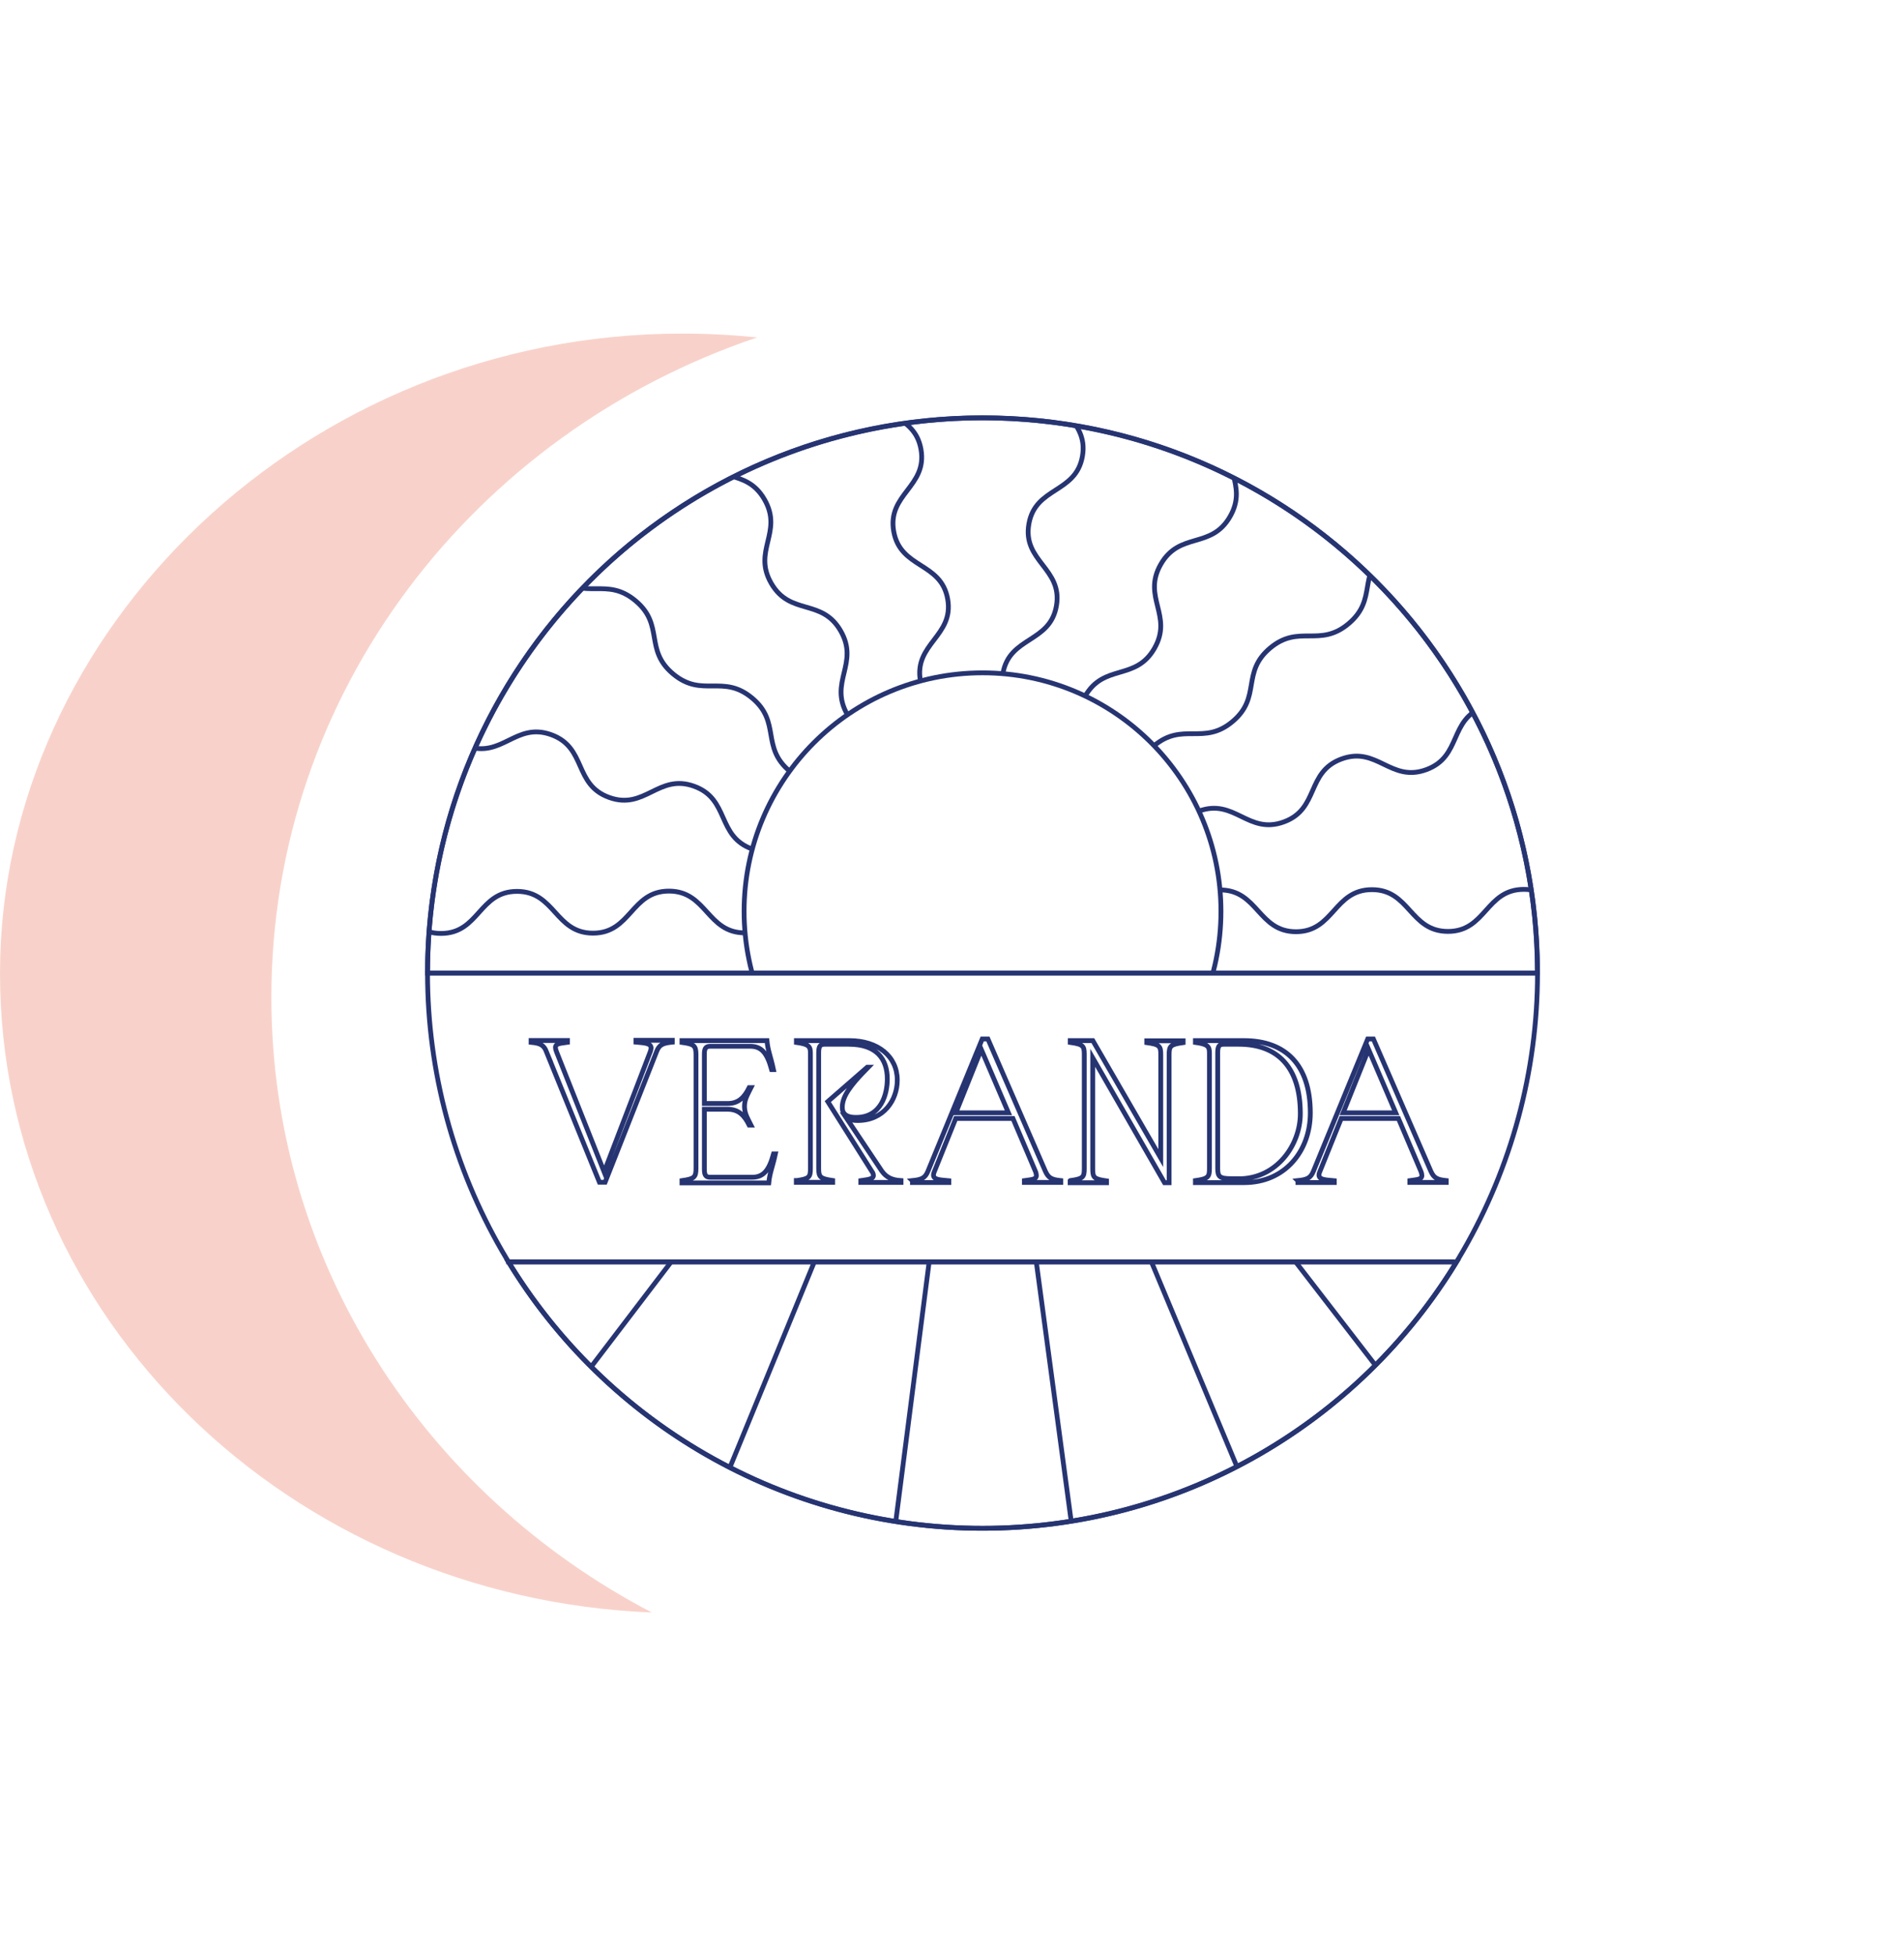 <?xml version="1.0" encoding="UTF-8"?>
<svg id="Lag_1" data-name="Lag 1" xmlns="http://www.w3.org/2000/svg" xmlns:xlink="http://www.w3.org/1999/xlink" viewBox="0 0 198.36 203.57">
  <defs>
    <style>
      .cls-1 {
        clip-path: url(#clippath);
      }

      .cls-2, .cls-3 {
        stroke-width: 0px;
      }

      .cls-2, .cls-4 {
        fill: none;
      }

      .cls-5 {
        clip-path: url(#clippath-1);
      }

      .cls-3 {
        fill: #f8d2ca;
      }

      .cls-4 {
        stroke: #263472;
        stroke-miterlimit: 10;
        stroke-width: .5px;
      }
    </style>
    <clipPath id="clippath">
      <path class="cls-2" d="m102.36,43.51c-31.93,0-57.82,25.88-57.82,57.82h115.63c0-31.93-25.88-57.82-57.82-57.82h.01Z"/>
    </clipPath>
    <clipPath id="clippath-1">
      <path class="cls-2" d="m102.36,159.16c20.92,0,39.24-11.11,49.39-27.74H52.97c10.16,16.64,28.47,27.74,49.39,27.74Z"/>
    </clipPath>
  </defs>
  <g>
    <g>
      <path class="cls-4" d="m56.94,109.54c-.29-.72-.66-.9-1.61-.99v-.19h3.79v.19c-.72.11-1.25.1-1.25.54,0,.11.03.25.11.45l4.96,12.51,4.83-12.59c.03-.11.06-.24.06-.32,0-.54-.8-.53-1.58-.61v-.19h3.79v.19c-.99.1-1.36.27-1.63.97l-5.37,13.62h-.59l-5.53-13.6h0Z"/>
      <path class="cls-4" d="m71.05,122.95c1.25-.18,1.46-.33,1.46-1.26v-11.87c0-.96-.25-1.09-1.46-1.26v-.19h8.85c.1,1.07.39,1.65.68,3.02h-.19c-.48-1.76-1.07-2.43-2.24-2.43h-4.18c-.54,0-.59.37-.59.88v5.08h2.43c1.17,0,1.76-.69,2.24-1.65h.19c-.29.59-.68,1.17-.68,1.95s.39,1.36.68,1.95h-.19c-.48-.97-1.07-1.65-2.24-1.65h-2.43v6.2c0,.56.08.88.59.88h4.38c1.17,0,1.76-.68,2.24-2.43h.19c-.29,1.36-.59,1.95-.69,3.02h-9.04v-.21Z"/>
      <path class="cls-4" d="m82.97,122.95c1.34-.19,1.46-.35,1.46-1.26v-12.02c0-.69-.16-.93-1.46-1.11v-.19h5.53c2.94,0,4.98,1.63,4.98,4.12,0,2.06-1.4,4.2-4.12,4.2-.37,0-.74-.03-1.17-.24l3.68,5.51c.48.66,1.05.93,2,.99v.19h-4.19v-.19c.7-.11,1.31-.14,1.31-.53,0-.11-.03-.27-.18-.46l-4.57-7.24,4.11-3.58h.11c-.72.74-2.08,2.08-2.53,3.25-.11.29-.18.61-.18.89,0,.25.03.48.18.66.29.39.91.43,1.25.43,2.65,0,3.26-2.45,3.26-4.01,0-2.06-1.11-3.61-4.01-3.61h-2.53c-.48,0-.61.24-.61.91v12.02c0,.91.16,1.07,1.46,1.26v.19h-3.79v-.19h.01Z"/>
      <path class="cls-4" d="m95.04,122.95c.99-.1,1.34-.27,1.63-.97l5.66-13.78h.59l5.98,13.76c.32.72.66.89,1.61.99v.19h-3.79v-.19c.72-.11,1.25-.1,1.25-.53,0-.11-.03-.27-.11-.46l-2.33-5.48h-5.96l-2.24,5.56c-.06.14-.08.24-.08.33,0,.53.82.51,1.6.59v.19h-3.79v-.19h-.01Zm10.02-7.06l-2.83-6.6-2.65,6.6h5.47Z"/>
      <path class="cls-4" d="m111.5,122.95c1.34-.19,1.46-.35,1.46-1.26v-11.87c0-.89-.11-1.07-1.46-1.26v-.19h2.35l7.08,12.24v-10.77c0-.89-.11-1.07-1.46-1.26v-.19h3.79v.19c-1.31.19-1.46.33-1.46,1.26v13.33h-.48l-7.48-13.01v11.56c0,.93.14,1.07,1.44,1.26v.19h-3.79v-.21Z"/>
      <path class="cls-4" d="m124.54,122.95c1.34-.19,1.46-.39,1.46-1.26v-12.02c0-.69-.16-.93-1.46-1.11v-.19h5.07c4.28,0,6.9,2.49,6.9,7.53,0,3.95-2.62,7.26-6.89,7.26h-5.08v-.19h0Zm4.51-.19c3.99,0,6.42-3.55,6.42-6.77,0-4.92-2.43-7.24-6.42-7.24h-1.58c-.48,0-.61.24-.61.91v12.02c0,.88.21,1.07,1.46,1.07,0,0,.72,0,.72,0Z"/>
      <path class="cls-4" d="m135.2,122.95c.99-.1,1.34-.27,1.63-.97l5.66-13.78h.59l5.98,13.76c.32.72.66.89,1.61.99v.19h-3.79v-.19c.72-.11,1.25-.1,1.25-.53,0-.11-.03-.27-.11-.46l-2.33-5.48h-5.96l-2.24,5.56c-.06.14-.08.24-.08.33,0,.53.82.51,1.6.59v.19h-3.79v-.19h-.01Zm10.21-7.06l-2.83-6.6-2.65,6.6h5.47Z"/>
    </g>
    <g>
      <g>
        <g class="cls-1">
          <g>
            <circle class="cls-4" cx="102.36" cy="94.91" r="24.84"/>
            <path class="cls-4" d="m95.89,70.92c-.7-3.9,3.52-4.65,2.84-8.53s-4.92-3.14-5.62-7.04,3.52-4.65,2.84-8.55-4.92-3.14-5.62-7.04,3.52-4.65,2.84-8.55-4.92-3.14-5.62-7.03,3.52-4.65,2.83-8.55-4.92-3.14-5.62-7.05,3.52-4.65,2.83-8.56"/>
            <path class="cls-4" d="m88.29,74.44c-1.98-3.42,1.27-5.31-.71-8.74s-5.25-1.53-7.23-4.95,1.27-5.31-.71-8.74-5.25-1.53-7.23-4.95,1.27-5.31-.71-8.74-5.25-1.53-7.23-4.94,1.27-5.31-.71-8.74-5.25-1.53-7.24-4.95,1.27-5.31-.72-8.75"/>
            <path class="cls-4" d="m82.28,80.32c-3.04-2.53-.89-5.1-3.93-7.63s-5.18.03-8.22-2.5-.89-5.1-3.93-7.63-5.18.03-8.22-2.5-.89-5.1-3.93-7.64-5.18.03-8.22-2.5-.89-5.1-3.93-7.64-5.18.03-8.22-2.51-.9-5.11-3.94-7.64"/>
            <path class="cls-4" d="m78.36,88.42c-3.72-1.34-2.33-5.2-6.05-6.54s-5.11,2.51-8.84,1.17-2.33-5.2-6.05-6.54-5.11,2.51-8.84,1.17-2.33-5.2-6.05-6.54-5.11,2.51-8.83,1.17-2.33-5.2-6.05-6.54-5.12,2.51-8.84,1.16-2.33-5.2-6.06-6.55"/>
            <path class="cls-4" d="m77.6,97.15c-3.95,0-3.96-4.35-7.91-4.35s-3.94,4.37-7.9,4.38-3.96-4.35-7.93-4.35-3.94,4.37-7.9,4.38-3.96-4.35-7.93-4.35-3.94,4.37-7.9,4.38-3.96-4.35-7.93-4.35-3.95,4.37-7.91,4.38-3.97-4.35-7.93-4.35"/>
            <path class="cls-4" d="m79.81,105.35c-3.72,1.36-5.12-2.48-8.84-1.13s-2.31,5.2-6.02,6.56-5.12-2.48-8.84-1.11-2.31,5.2-6.02,6.56-5.12-2.48-8.84-1.11-2.31,5.2-6.01,6.56-5.12-2.48-8.84-1.11-2.31,5.2-6.02,6.56-5.12-2.48-8.85-1.11"/>
            <path class="cls-4" d="m84.49,112.14c-3.02,2.54-5.17,0-8.2,2.54s-.88,5.1-3.9,7.64-5.17,0-8.2,2.56-.88,5.1-3.9,7.64-5.17,0-8.2,2.56-.88,5.1-3.9,7.64c-3.02,2.54-5.18,0-8.2,2.56s-.88,5.1-3.91,7.66-5.18,0-8.21,2.56"/>
            <path class="cls-4" d="m91.66,117.32c-1.97,3.43-5.25,1.54-7.22,4.98s1.31,5.31-.66,8.75-5.25,1.54-7.22,4.98,1.31,5.31-.66,8.75-5.25,1.55-7.22,4.98,1.31,5.31-.66,8.74-5.25,1.55-7.22,4.99,1.31,5.31-.66,8.75-5.25,1.55-7.23,4.99"/>
            <path class="cls-4" d="m100.22,119.68c-.68,3.9-4.91,3.16-5.58,7.06s3.56,4.63,2.87,8.53-4.91,3.16-5.58,7.06c-.68,3.9,3.56,4.64,2.87,8.53s-4.91,3.16-5.58,7.06,3.56,4.63,2.87,8.52-4.91,3.16-5.58,7.06,3.55,4.64,2.87,8.55-4.91,3.16-5.58,7.07"/>
            <path class="cls-4" d="m108.82,118.91c.7,3.9-3.52,4.65-2.84,8.53s4.92,3.14,5.62,7.04-3.52,4.65-2.84,8.55,4.92,3.14,5.62,7.04-3.52,4.65-2.84,8.55,4.92,3.14,5.62,7.03-3.52,4.65-2.83,8.55,4.92,3.14,5.62,7.05-3.52,4.65-2.83,8.56"/>
            <path class="cls-4" d="m116.41,115.39c1.98,3.42-1.27,5.31.71,8.74s5.25,1.53,7.23,4.95-1.27,5.31.71,8.74,5.25,1.53,7.23,4.95-1.27,5.31.71,8.74,5.25,1.53,7.23,4.94-1.27,5.31.71,8.74,5.25,1.53,7.24,4.95-1.27,5.31.72,8.75"/>
            <path class="cls-4" d="m122.43,109.5c3.04,2.53.89,5.1,3.93,7.63,3.04,2.53,5.18-.03,8.22,2.5s.89,5.1,3.93,7.63,5.18-.03,8.22,2.5.89,5.1,3.93,7.64,5.18-.03,8.22,2.5.89,5.1,3.93,7.64,5.18-.03,8.22,2.51.9,5.11,3.94,7.64"/>
            <path class="cls-4" d="m126.34,101.4c3.72,1.34,2.33,5.2,6.05,6.54s5.11-2.51,8.84-1.17,2.33,5.2,6.05,6.54,5.11-2.51,8.84-1.17,2.33,5.2,6.05,6.54,5.11-2.51,8.83-1.17,2.33,5.2,6.05,6.54,5.12-2.51,8.84-1.16,2.33,5.2,6.06,6.55"/>
            <path class="cls-4" d="m127.11,92.68c3.95,0,3.96,4.35,7.91,4.35s3.94-4.37,7.9-4.38,3.96,4.35,7.93,4.35,3.94-4.37,7.9-4.38,3.96,4.35,7.93,4.35,3.94-4.37,7.9-4.38,3.96,4.35,7.93,4.35,3.95-4.37,7.91-4.38,3.97,4.35,7.93,4.35"/>
            <path class="cls-4" d="m124.9,84.47c3.72-1.36,5.12,2.48,8.84,1.13s2.31-5.2,6.02-6.56,5.12,2.48,8.84,1.11,2.31-5.2,6.02-6.56,5.12,2.48,8.84,1.11,2.31-5.2,6.01-6.56,5.12,2.48,8.84,1.11,2.31-5.2,6.02-6.56,5.12,2.48,8.85,1.11"/>
            <path class="cls-4" d="m120.21,77.68c3.02-2.54,5.17,0,8.2-2.54s.88-5.1,3.9-7.64,5.17,0,8.2-2.56.88-5.1,3.9-7.64,5.17,0,8.2-2.56.88-5.1,3.9-7.64,5.18,0,8.2-2.56.88-5.1,3.91-7.66,5.18,0,8.21-2.56"/>
            <path class="cls-4" d="m113.05,72.5c1.97-3.43,5.25-1.54,7.22-4.98s-1.31-5.31.66-8.75,5.25-1.54,7.22-4.98-1.31-5.31.66-8.75,5.25-1.55,7.22-4.98-1.31-5.31.66-8.74,5.25-1.55,7.22-4.99-1.31-5.31.66-8.75,5.25-1.55,7.23-4.99"/>
            <path class="cls-4" d="m104.48,70.15c.68-3.9,4.91-3.16,5.58-7.06s-3.56-4.63-2.87-8.53,4.91-3.16,5.58-7.06-3.56-4.64-2.87-8.53,4.91-3.16,5.58-7.06-3.56-4.63-2.87-8.52,4.91-3.16,5.58-7.06-3.55-4.64-2.87-8.55,4.91-3.16,5.58-7.07"/>
          </g>
        </g>
        <path class="cls-4" d="m102.36,43.51c-31.93,0-57.82,25.88-57.82,57.82h115.63c0-31.93-25.88-57.82-57.82-57.82h.01Z"/>
      </g>
      <g>
        <g class="cls-5">
          <g>
            <line class="cls-4" x1="105.31" y1="111.73" x2="117.66" y2="203.45"/>
            <line class="cls-4" x1="111.08" y1="110.16" x2="146.75" y2="195.56"/>
            <line class="cls-4" x1="116.25" y1="107.16" x2="172.81" y2="180.41"/>
            <line class="cls-4" x1="133.24" y1="112.72" x2="193.09" y2="157.72"/>
            <line class="cls-4" x1="70.66" y1="112.13" x2="9.99" y2="156.01"/>
            <line class="cls-4" x1="88.35" y1="107.25" x2="32.23" y2="180.83"/>
            <line class="cls-4" x1="93.54" y1="110.22" x2="58.38" y2="195.83"/>
            <line class="cls-4" x1="99.33" y1="111.75" x2="87.52" y2="203.54"/>
          </g>
        </g>
        <path class="cls-4" d="m102.36,159.16c20.92,0,39.24-11.11,49.39-27.74H52.97c10.16,16.64,28.47,27.74,49.39,27.74Z"/>
      </g>
      <line class="cls-4" x1="159.94" y1="101.34" x2="44.31" y2="101.34"/>
      <line class="cls-4" x1="52.73" y1="131.41" x2="151.51" y2="131.41"/>
    </g>
    <circle class="cls-4" cx="102.36" cy="101.34" r="57.82"/>
  </g>
  <path class="cls-3" d="m67.92,167.93C30.13,166.39,0,137.18,0,101.37S31.83,34.74,71.09,34.74c2.63,0,5.23.14,7.79.4-29.48,9.94-50.61,36.96-50.61,68.73,0,27.67,16.03,51.74,39.64,64.06Z"/>
</svg>